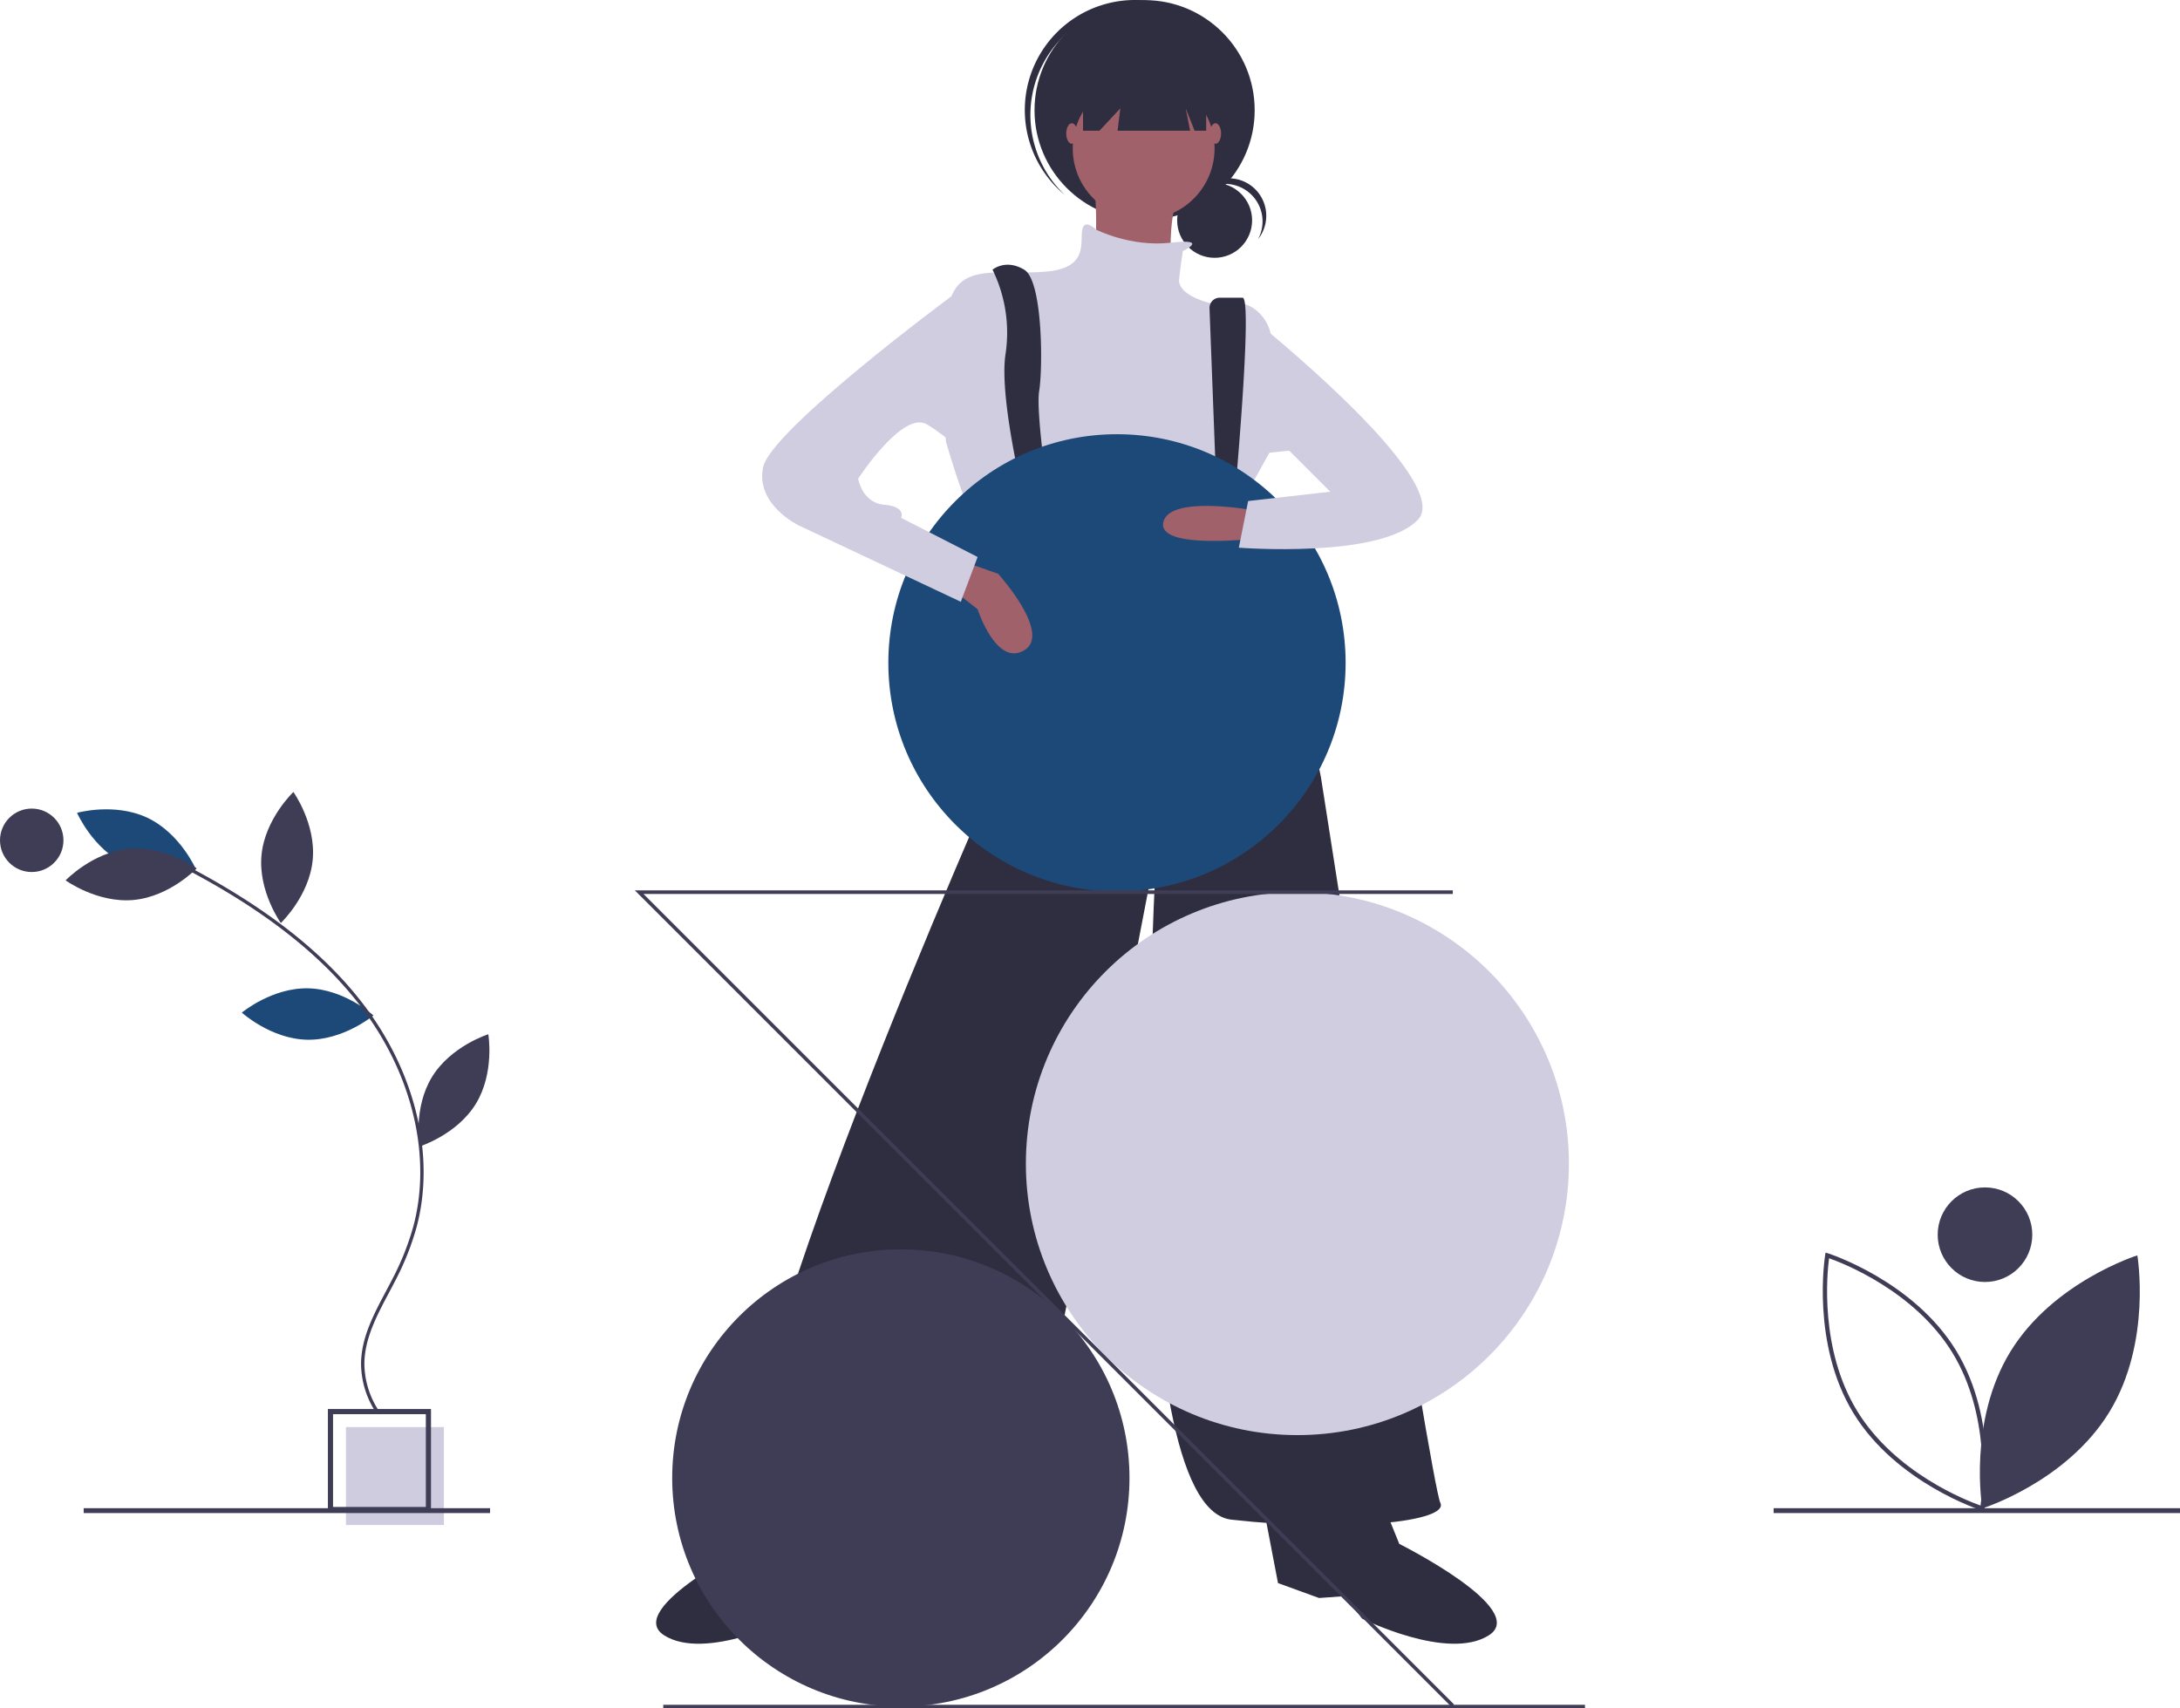 <svg id="a9c62d52-1ba9-489f-b3af-a3fe29ac64d3" data-name="Layer 1" xmlns="http://www.w3.org/2000/svg" width="1013.921" height="794.681" viewBox="0 0 1013.921 794.681"><title>modern_art</title><circle cx="564.925" cy="102.496" r="17.43" fill="#2f2e41"/><path d="M662.82,138.205A17.433,17.433,0,0,1,678.164,163.907a17.426,17.426,0,1,0-28.952-19.148A17.387,17.387,0,0,1,662.82,138.205Z" transform="translate(-93.04 -52.659)" fill="#2f2e41"/><circle cx="532.354" cy="51.258" r="51.201" fill="#2f2e41"/><path d="M585.209,72.149a51.192,51.192,0,0,1,70.958-5.369c-.419-.398-.833-.799-1.268-1.186a51.201,51.201,0,1,0-68.036,76.533c.435.387.882.751,1.326,1.12A51.192,51.192,0,0,1,585.209,72.149Z" transform="translate(-93.04 -52.659)" fill="#2f2e41"/><circle cx="531.92" cy="69.048" r="32.977" fill="#a0616a"/><path d="M601.529,132.121s4.339,39.919-2.603,44.259,39.919,10.414,39.919,10.414-6.943-43.391,10.414-54.672Z" transform="translate(-93.04 -52.659)" fill="#a0616a"/><path d="M643.184,169.437s12.922-6.034-5.688-3.885-34.667-6.095-34.667-6.095-5.639-5.641-6.507.434,2.603,17.356-16.488,19.092-36.448-3.471-43.391,9.546-3.471,69.425-3.471,69.425,13.017,46.862,23.431,53.804,101.534-2.603,101.534-2.603l26.034-46.862v-54.672s-3.471-19.092-27.77-13.885c0,0-15.621-3.471-14.753-11.282S643.184,169.437,643.184,169.437Z" transform="translate(-93.04 -52.659)" fill="#d0cde1"/><path d="M585.908,287.46l-7.81-5.207-8.678,5.207s-2.603,19.96-13.017,24.299l4.339,29.506s-10.414,38.184-2.603,67.69c0,0-140.586,316.752-110.212,334.108s111.948,27.77,118.023,19.96,65.086-316.752,65.086-316.752S611.942,753.476,665.747,759.551s101.534.868,97.195-7.81-55.54-337.58-55.54-337.58S692.649,336.925,663.143,321.305l4.2-29.081-8.539-1.292-13.017,4.339S615.414,309.155,585.908,287.46Z" transform="translate(-93.04 -52.659)" fill="#2f2e41"/><path d="M554.667,178.115a66.584,66.584,0,0,1,6.075,39.052C557.27,238.862,571.155,292.667,571.155,292.667l10.414-2.603s-6.943-45.126-5.207-55.54,1.736-51.201-6.943-56.408S554.667,178.115,554.667,178.115Z" transform="translate(-93.04 -52.659)" fill="#2f2e41"/><path d="M655.59,196.152l3.648,96.081,6.943,4.339s9.98-105.439,4.773-105.439H660.359A4.775,4.775,0,0,0,655.59,196.152Z" transform="translate(-93.04 -52.659)" fill="#2f2e41"/><path d="M456.604,738.723,443.586,770.832s-60.747,30.373-41.655,42.523,59.011-7.81,59.011-7.81l7.81-10.414,12.149.868,19.092-6.943,7.81-40.787Z" transform="translate(-93.04 -52.659)" fill="#2f2e41"/><path d="M730.833,738.723l13.017,32.109s60.747,30.373,41.655,42.523-59.011-7.81-59.011-7.81l-7.81-10.414-12.149.868-19.092-6.943-7.81-40.787Z" transform="translate(-93.04 -52.659)" fill="#2f2e41"/><circle cx="482.888" cy="233.499" r="4.339" fill="#1d4978"/><circle cx="569.67" cy="237.838" r="4.339" fill="#1d4978"/><polygon points="503.716 27.827 503.716 60.804 511.353 60.804 521.072 50.39 519.771 60.804 553.529 60.804 551.446 50.39 555.611 60.804 560.992 60.804 560.992 27.827 503.716 27.827" fill="#2f2e41"/><ellipse cx="498.509" cy="62.105" rx="2.603" ry="4.773" fill="#a0616a"/><ellipse cx="565.331" cy="62.105" rx="2.603" ry="4.773" fill="#a0616a"/><circle cx="418.982" cy="687.508" r="106.342" fill="#3f3d56"/><circle cx="519.509" cy="308.325" r="106.342" fill="#1d4978"/><circle cx="603.42" cy="541.287" r="126.282" fill="#d0cde1"/><polygon points="675.112 794.022 295.265 414.175 675.699 414.175 675.699 415.836 299.276 415.836 676.287 792.847 675.112 794.022" fill="#3f3d56"/><rect x="308.486" y="793.019" width="428.693" height="1.662" fill="#3f3d56"/><path d="M676.161,290.063s-39.486-7.376-42.089,5.641,43.825,7.376,43.825,7.376Z" transform="translate(-93.04 -52.659)" fill="#a0616a"/><path d="M675.293,200.678s94.592,75.5,77.235,93.724S669.218,307.419,669.218,307.419l4.339-21.695,38.184-4.339L692.649,262.293l-17.356,1.736Z" transform="translate(-93.04 -52.659)" fill="#d0cde1"/><path d="M535.575,326.511l12.149,9.546s8.678,26.902,21.695,19.092S557.27,319.569,557.27,319.569L542.517,314.362Z" transform="translate(-93.04 -52.659)" fill="#a0616a"/><path d="M547.724,186.793l-12.117,3.646s-84.211,62.308-87.682,79.664,16.488,26.902,16.488,26.902l75.5,35.58,7.81-20.828-35.58-18.224s2.603-5.207-7.81-6.075-12.149-12.149-12.149-12.149,20.828-32.109,32.109-25.167,14.753,12.149,14.753,12.149Z" transform="translate(-93.04 -52.659)" fill="#d0cde1"/><rect x="160.896" y="663.822" width="45.558" height="45.558" fill="#cfcce0"/><path d="M293.5,756.045H245.544V708.089h47.956Zm-45.558-2.398H291.102V710.487H247.942Z" transform="translate(-93.04 -52.659)" fill="#3f3d56"/><path d="M236.38,512.395c16.904.363,30.35,12.612,30.35,12.612s-13.96,11.662-30.863,11.299-30.35-12.612-30.35-12.612S219.477,512.032,236.38,512.395Z" transform="translate(-93.04 -52.659)" fill="#1d4978"/><path d="M151.397,454.694c15.272,7.255,32.783,2.335,32.783,2.335s-7.249-16.683-22.52-23.938-32.783-2.335-32.783-2.335S136.126,447.438,151.397,454.694Z" transform="translate(-93.04 -52.659)" fill="#1d4978"/><path d="M152.95,447.484c16.837-1.539,31.575,9.123,31.575,9.123s-12.561,13.156-29.398,14.695-31.575-9.123-31.575-9.123S136.113,449.023,152.95,447.484Z" transform="translate(-93.04 -52.659)" fill="#3f3d56"/><path d="M214.67,450.399c-1.614,16.83,8.982,31.615,8.982,31.615s13.212-12.502,14.826-29.333-8.982-31.615-8.982-31.615S216.284,433.569,214.67,450.399Z" transform="translate(-93.04 -52.659)" fill="#3f3d56"/><path d="M293.966,553.619c-8.831,14.418-5.793,32.352-5.793,32.352s17.357-5.442,26.188-19.859,5.793-32.352,5.793-32.352S302.797,539.201,293.966,553.619Z" transform="translate(-93.04 -52.659)" fill="#3f3d56"/><path d="M268.345,710.377l1.287-.87a40.321,40.321,0,0,1-7.116-22.361c.036-11.694,5.78-22.51,11.335-32.97,1.031-1.942,2.059-3.877,3.047-5.811a126.848,126.848,0,0,0,9.866-24.768c8.616-32.02.133-69.797-22.692-101.055-18.107-24.796-45.099-46.479-82.518-66.288l-.727,1.373c37.206,19.696,64.025,41.23,81.99,65.832,22.551,30.881,30.942,68.165,22.446,99.735a125.342,125.342,0,0,1-9.749,24.465c-.986,1.927-2.009,3.855-3.037,5.789C266.836,664.075,261,675.064,260.963,687.142A41.888,41.888,0,0,0,268.345,710.377Z" transform="translate(-93.04 -52.659)" fill="#3f3d56"/><circle cx="14.756" cy="390.88" r="14.756" fill="#3f3d56"/><rect x="38.921" y="701.564" width="189" height="2.262" fill="#3f3d56"/><rect x="824.921" y="701.564" width="189" height="2.262" fill="#3f3d56"/><path d="M1028.079,681.39c-19.911,32.506-13.061,72.941-13.061,72.941s39.133-12.269,59.044-44.775,13.061-72.941,13.061-72.941S1047.99,648.883,1028.079,681.39Z" transform="translate(-93.04 -52.659)" fill="#3f3d56"/><path d="M1015.814,755.627l-1.094-.343c-.396-.124-39.721-12.756-59.598-45.206-19.877-32.451-13.263-73.223-13.194-73.631l.191-1.13,1.094.343c.396.124,39.721,12.756,59.598,45.207h0c19.877,32.45,13.263,73.222,13.194,73.63Zm-72.081-117.678c-.905,6.843-4.514,42.336,13.095,71.084,17.609,28.747,50.867,41.658,57.373,43.962.905-6.843,4.514-42.336-13.095-71.083h0C983.497,653.164,950.239,640.253,943.733,637.949Z" transform="translate(-93.04 -52.659)" fill="#3f3d56"/><circle cx="923.222" cy="574.341" r="22" fill="#3f3d56"/></svg>